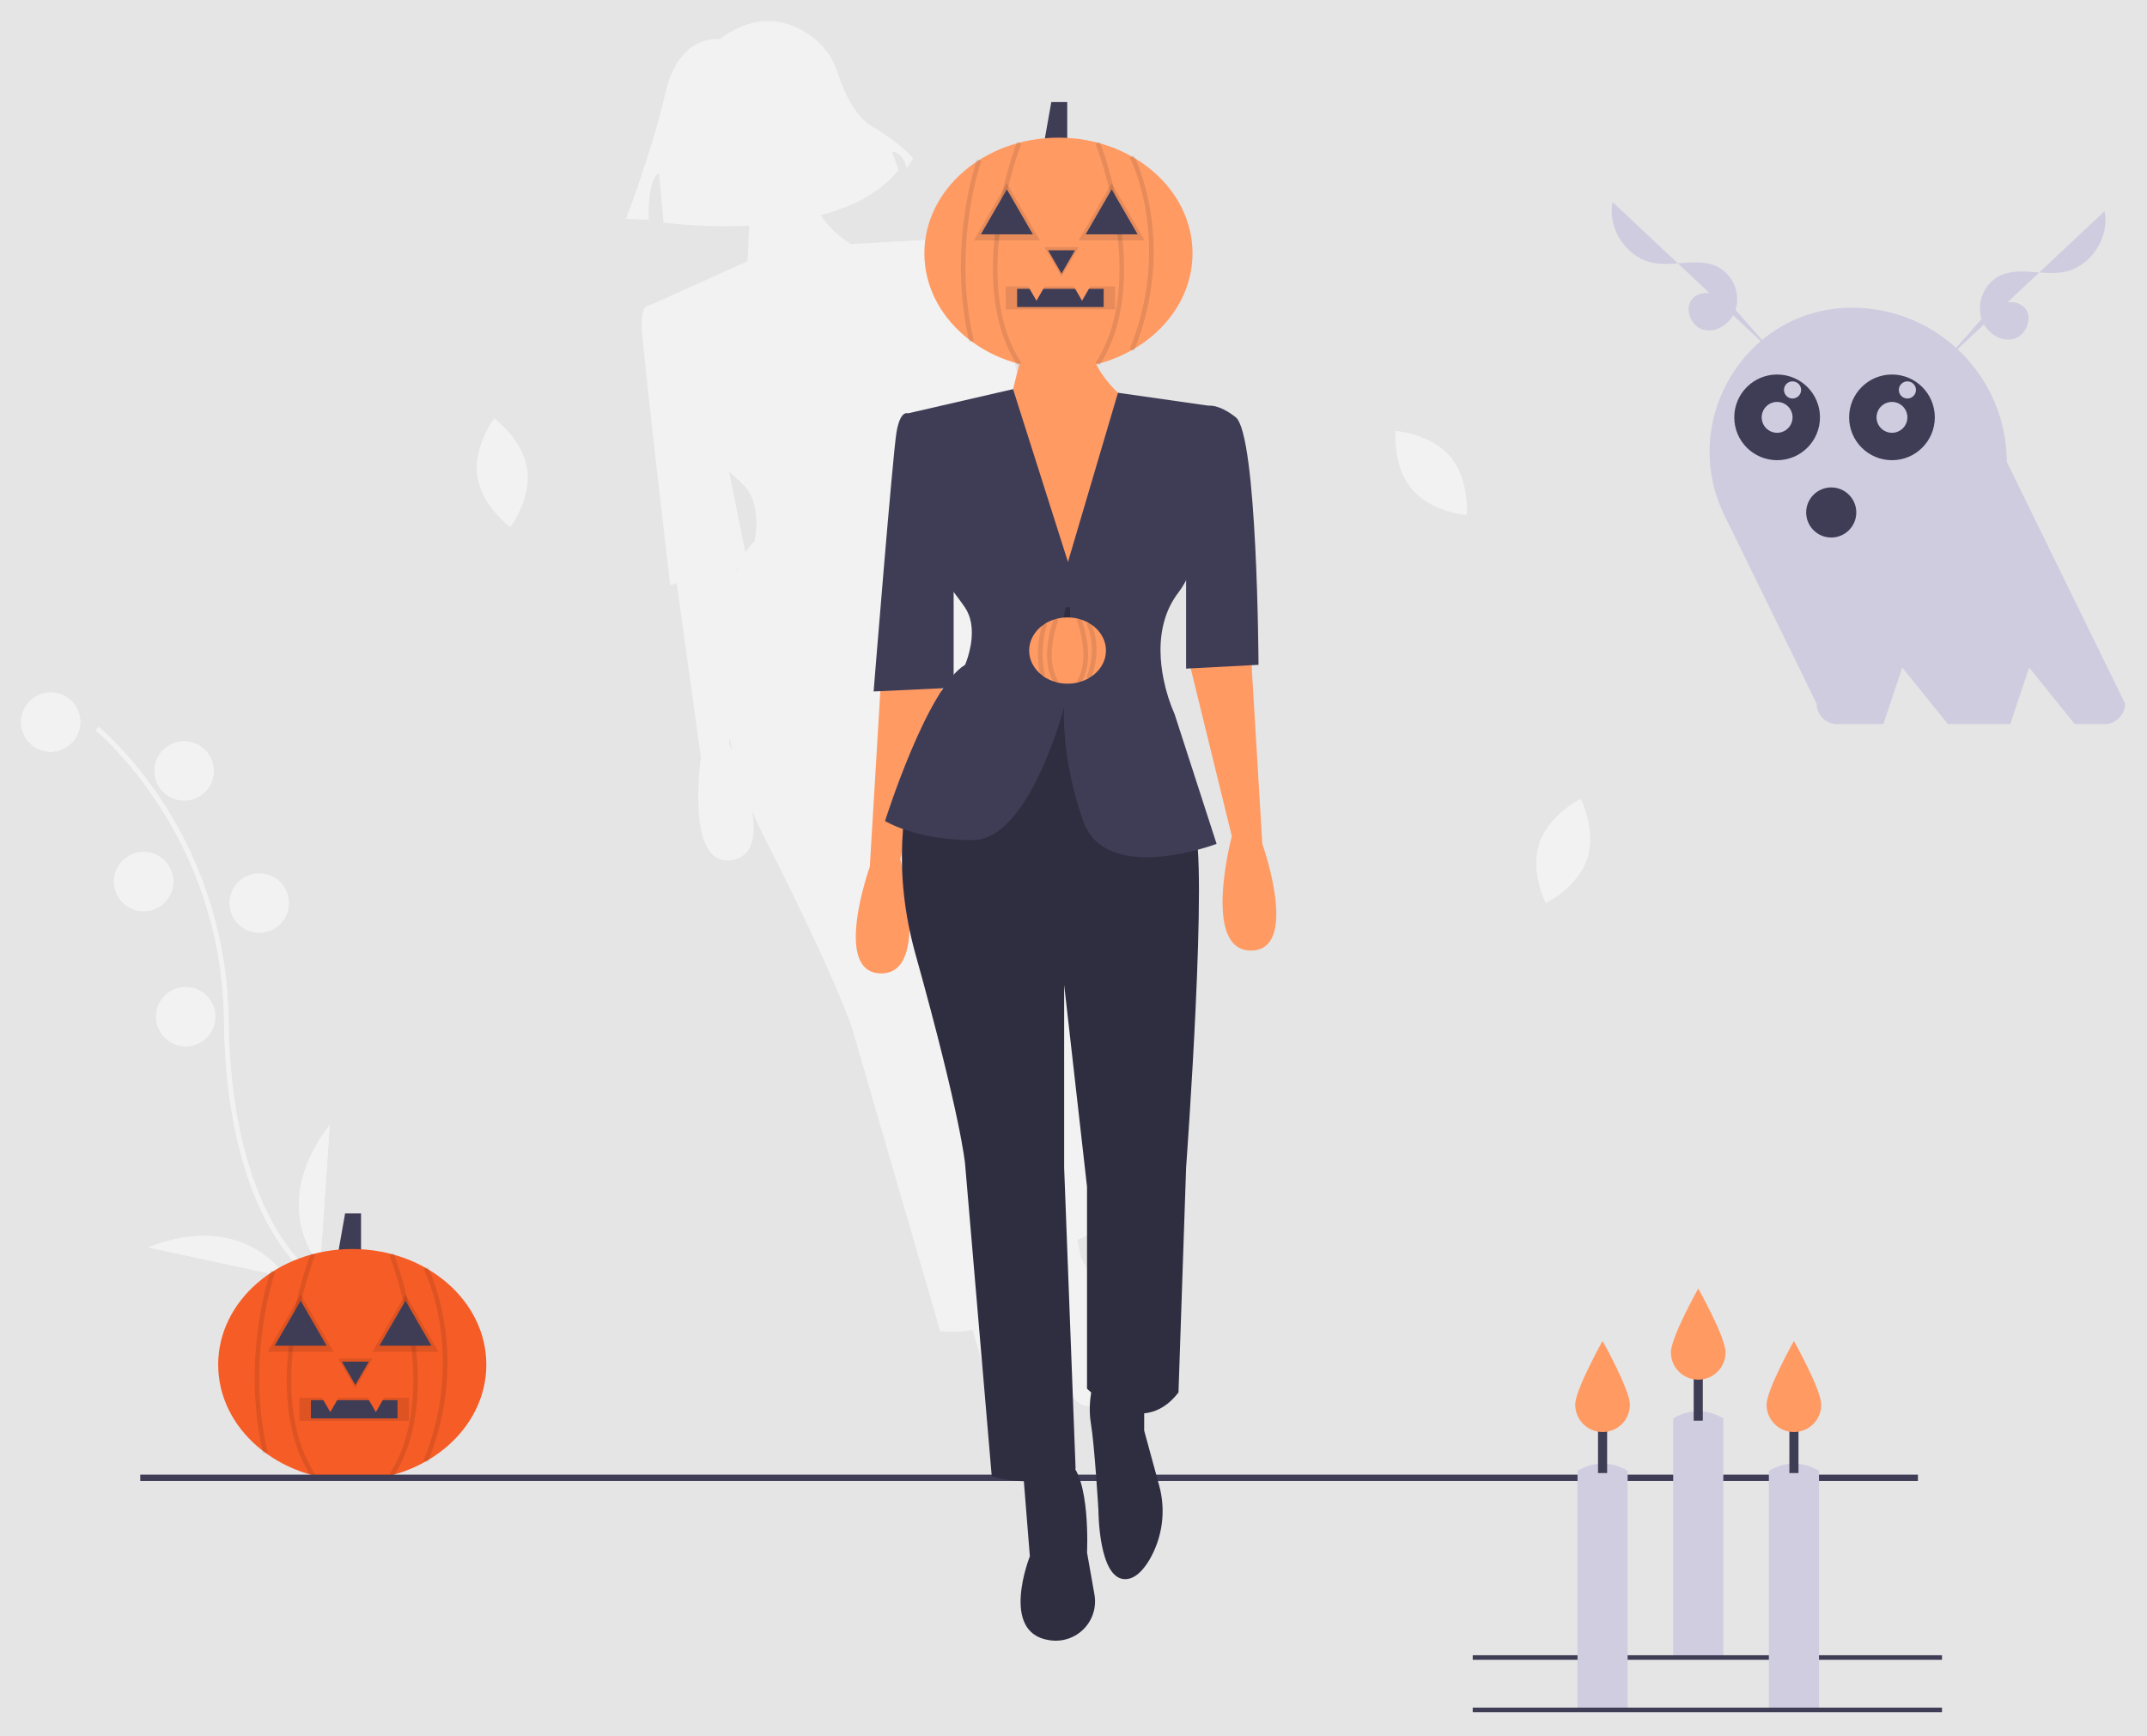 <svg width="408" height="330" viewBox="0 0 408 330" fill="none" xmlns="http://www.w3.org/2000/svg">
<rect width="408" height="330" fill="#E5E5E5"/>
<g id="Group 1" filter="url(#filter0_d)">
<g id="undraw_spooky_self_gn9s 1" clip-path="url(#clip0)">
<path id="Vector" d="M9.629 138.89C12.737 138.89 15.257 136.37 15.257 133.262C15.257 130.154 12.737 127.634 9.629 127.634C6.521 127.634 4.002 130.154 4.002 133.262C4.002 136.37 6.521 138.89 9.629 138.89Z" fill="#F2F2F2"/>
<path id="Vector_2" d="M49.265 173.291C52.373 173.291 54.892 170.772 54.892 167.664C54.892 164.556 52.373 162.036 49.265 162.036C46.157 162.036 43.637 164.556 43.637 167.664C43.637 170.772 46.157 173.291 49.265 173.291Z" fill="#F2F2F2"/>
<path id="Vector_3" d="M27.294 169.205C30.402 169.205 32.921 166.685 32.921 163.577C32.921 160.469 30.402 157.95 27.294 157.95C24.186 157.95 21.666 160.469 21.666 163.577C21.666 166.685 24.186 169.205 27.294 169.205Z" fill="#F2F2F2"/>
<path id="Vector_4" d="M57.594 237.508C57.444 237.393 53.855 234.58 50.186 227.289C46.821 220.599 42.767 208.702 42.57 190.011C42.196 154.602 18.424 135.042 18.183 134.848L18.727 134.174C18.788 134.223 24.893 139.194 30.95 148.514C38.97 160.876 43.301 175.267 43.436 190.002C43.808 225.35 57.98 236.712 58.123 236.823L57.594 237.508Z" fill="#F2F2F2"/>
<path id="Vector_5" d="M34.985 148.169C38.093 148.169 40.612 145.649 40.612 142.541C40.612 139.433 38.093 136.913 34.985 136.913C31.877 136.913 29.357 139.433 29.357 142.541C29.357 145.649 31.877 148.169 34.985 148.169Z" fill="#F2F2F2"/>
<path id="Vector_6" d="M35.295 194.883C38.403 194.883 40.923 192.363 40.923 189.255C40.923 186.147 38.403 183.628 35.295 183.628C32.187 183.628 29.668 186.147 29.668 189.255C29.668 192.363 32.187 194.883 35.295 194.883Z" fill="#F2F2F2"/>
<path id="Vector_7" d="M60.843 236.484C60.843 236.484 50.625 225.567 62.663 209.818L60.843 236.484Z" fill="#F2F2F2"/>
<path id="Vector_8" d="M54.291 238.729C54.291 238.729 46.621 225.894 28.159 233.116L54.291 238.729Z" fill="#F2F2F2"/>
<path id="Vector_9" d="M9.629 138.89C12.737 138.89 15.257 136.37 15.257 133.262C15.257 130.154 12.737 127.634 9.629 127.634C6.521 127.634 4.002 130.154 4.002 133.262C4.002 136.37 6.521 138.89 9.629 138.89Z" fill="#F2F2F2"/>
<path id="Vector_10" d="M49.265 173.291C52.373 173.291 54.892 170.772 54.892 167.664C54.892 164.556 52.373 162.036 49.265 162.036C46.157 162.036 43.637 164.556 43.637 167.664C43.637 170.772 46.157 173.291 49.265 173.291Z" fill="#F2F2F2"/>
<path id="Vector_11" d="M27.294 169.205C30.402 169.205 32.921 166.685 32.921 163.577C32.921 160.469 30.402 157.95 27.294 157.95C24.186 157.95 21.666 160.469 21.666 163.577C21.666 166.685 24.186 169.205 27.294 169.205Z" fill="#F2F2F2"/>
<path id="Vector_12" d="M57.594 237.508C57.444 237.393 53.855 234.58 50.186 227.289C46.821 220.599 42.767 208.702 42.57 190.011C42.196 154.602 18.424 135.042 18.183 134.848L18.727 134.174C18.788 134.223 24.893 139.194 30.95 148.514C38.97 160.876 43.301 175.267 43.436 190.002C43.808 225.35 57.98 236.712 58.123 236.823L57.594 237.508Z" fill="#F2F2F2"/>
<path id="Vector_13" d="M34.985 148.169C38.093 148.169 40.612 145.649 40.612 142.541C40.612 139.433 38.093 136.913 34.985 136.913C31.877 136.913 29.357 139.433 29.357 142.541C29.357 145.649 31.877 148.169 34.985 148.169Z" fill="#F2F2F2"/>
<path id="Vector_14" d="M35.295 194.883C38.403 194.883 40.923 192.363 40.923 189.255C40.923 186.147 38.403 183.628 35.295 183.628C32.187 183.628 29.668 186.147 29.668 189.255C29.668 192.363 32.187 194.883 35.295 194.883Z" fill="#F2F2F2"/>
<path id="Vector_15" d="M60.843 236.484C60.843 236.484 50.625 225.567 62.663 209.818L60.843 236.484Z" fill="#F2F2F2"/>
<path id="Vector_16" d="M54.291 238.729C54.291 238.729 46.621 225.894 28.159 233.116L54.291 238.729Z" fill="#F2F2F2"/>
<path id="Vector_17" d="M68.61 234.015H64.281L65.58 226.656H68.61V234.015Z" fill="#3F3D56"/>
<path id="Vector_18" d="M66.941 277.396C81.012 277.396 92.42 267.552 92.42 255.408C92.42 243.265 81.012 233.421 66.941 233.421C52.87 233.421 41.462 243.265 41.462 255.408C41.462 267.552 52.87 277.396 66.941 277.396Z" fill="#F65C26"/>
<path id="Vector_19" opacity="0.1" d="M50.007 272.25C45.698 253.765 51.421 237.683 51.479 237.523L52.293 237.819C52.236 237.977 46.602 253.828 50.85 272.054L50.007 272.25Z" fill="black"/>
<path id="Vector_20" opacity="0.1" d="M81.295 273.968L80.492 273.645C88.709 253.252 80.593 237.371 80.51 237.213L81.277 236.811C81.361 236.973 89.66 253.208 81.295 273.968Z" fill="black"/>
<path id="Vector_21" opacity="0.1" d="M59.146 276.68C48.745 260.665 58.982 234.479 59.087 234.216L59.891 234.537C59.788 234.795 49.716 260.571 59.873 276.208L59.146 276.68Z" fill="black"/>
<path id="Vector_22" opacity="0.1" d="M74.736 276.68L74.01 276.208C84.17 260.565 74.094 234.795 73.991 234.537L74.795 234.216C74.9 234.479 85.137 260.665 74.736 276.68Z" fill="black"/>
<path id="Vector_23" opacity="0.1" d="M57.138 242.087L60.277 247.523L63.415 252.959H57.138H50.861L54 247.523L57.138 242.087Z" fill="black"/>
<path id="Vector_24" d="M57.138 243.243L59.609 247.523L62.081 251.804H57.138H52.195L54.667 247.523L57.138 243.243Z" fill="#3F3D56"/>
<path id="Vector_25" opacity="0.1" d="M67.528 259.859L65.904 257.047L64.281 254.236H67.528H70.775L69.151 257.047L67.528 259.859Z" fill="black"/>
<path id="Vector_26" d="M67.528 259.261L66.249 257.047L64.971 254.833H67.528H70.084L68.806 257.047L67.528 259.261Z" fill="#3F3D56"/>
<path id="Vector_27" opacity="0.1" d="M77.052 242.087L80.19 247.523L83.329 252.959H77.052H70.775L73.913 247.523L77.052 242.087Z" fill="black"/>
<path id="Vector_28" d="M77.052 243.243L79.523 247.523L81.994 251.804H77.052H72.109L74.58 247.523L77.052 243.243Z" fill="#3F3D56"/>
<path id="Vector_29" opacity="0.1" d="M77.701 261.698H56.922V266.073H77.701V261.698Z" fill="black"/>
<path id="Vector_30" d="M75.537 262.154H59.086V265.617H75.537V262.154Z" fill="#3F3D56"/>
<path id="Vector_31" d="M62.766 264.417L61.487 262.203L60.209 259.989H62.766H65.323L64.044 262.203L62.766 264.417Z" fill="#F65C26"/>
<path id="Vector_32" d="M71.424 264.417L70.145 262.203L68.867 259.989H71.424H73.981L72.702 262.203L71.424 264.417Z" fill="#F65C26"/>
<path id="Vector_33" d="M205.478 121.09L196.808 88.185L198.083 87.859C198.083 87.859 189.295 44.913 184.578 42.557C180.885 40.711 179.181 41.422 179.181 41.422L161.742 42.397C159.446 41.002 157.471 39.139 155.945 36.929C161.838 35.361 167.27 32.7 170.747 28.289L169.508 24.782C169.508 24.782 171.674 24.884 172.294 27.979L173.532 26.122C173.532 26.122 171.364 23.337 165.895 20.14C162.306 18.042 160.227 13.099 159.222 9.949C158.413 7.313 156.827 4.983 154.671 3.264C150.87 0.306 144.487 -2.368 136.797 3.435C136.797 3.435 129.059 2.302 126.483 13.548C123.907 24.794 118.958 37.589 118.958 37.589L123.292 37.794C123.292 37.794 122.877 30.366 125.249 28.817L126.077 38.309C131.484 38.961 136.936 39.157 142.375 38.894L142.056 45.638L123.369 54.078C123.369 54.078 121.806 53.652 121.95 58.055C122.093 62.457 127.36 107.194 127.36 107.194L128.602 106.883L133.192 140C133.192 140 130.074 161.304 139.305 159.455C143.198 158.676 143.68 154.638 142.935 150.229C143.554 151.68 144.233 153.145 144.984 154.625C159.621 183.452 162.038 191.831 162.038 191.831L178.67 249.062C180.729 249.247 182.803 249.153 184.836 248.784L188.758 262.552C188.758 262.552 185.922 277.891 195.437 277.462C195.532 277.458 195.626 277.453 195.719 277.448C196.895 277.376 198.038 277.027 199.053 276.429C200.069 275.832 200.928 275.002 201.562 274.009C202.196 273.015 202.585 271.886 202.699 270.713C202.813 269.541 202.648 268.358 202.217 267.261L199.267 259.708C199.267 259.708 197.613 248.604 193.925 244.584C193.953 244.56 193.981 244.538 194.008 244.513L180.642 188.843L173.815 154.759L185.614 191.54L193.151 229.175C193.151 229.175 193.485 229.397 194.064 229.716C194.119 231.664 194.483 233.59 195.141 235.423C196.705 239.541 199.833 251.471 199.833 251.471C199.833 251.471 202.393 264.252 207.363 263.257C209.138 262.901 210.334 261.06 211.137 258.84C211.957 256.492 212.292 254.002 212.122 251.52C211.952 249.039 211.28 246.618 210.146 244.404L205.367 234.852L204.723 231.639C206.847 230.997 208.856 229.472 210.336 226.471L203.365 184.292C203.365 184.292 197.762 139.57 193.685 124.583C195.684 123.594 196.957 122.797 196.957 122.797L184.31 100.219C182.968 98.308 181.838 96.255 180.943 94.098L180.935 94.1C179.608 90.939 178.491 86.871 178.941 82.704C179.126 80.844 179.644 79.031 180.469 77.354C180.866 76.534 181.189 75.68 181.435 74.803L184.734 91.271L185.583 91.054L199.513 120.808C199.513 120.808 198.098 143.248 207.33 141.399C216.561 139.551 205.478 121.09 205.478 121.09ZM142.592 89.985C144.273 93.252 143.656 97.475 143.458 98.548C143.425 98.718 143.407 98.81 143.407 98.81C142.713 99.476 142.12 100.239 141.645 101.076L138.557 85.657C139.412 86.448 140.324 87.209 141.273 88.159C141.804 88.696 142.249 89.312 142.592 89.985V89.985ZM140.21 103.978C140.135 104.155 140.062 104.335 139.989 104.517L140.009 104.028L140.21 103.978ZM138.589 137.442L138.644 136.134C138.803 136.983 138.981 137.843 139.179 138.712C138.82 137.912 138.589 137.442 138.589 137.442L138.589 137.442Z" fill="#F2F2F2"/>
<path id="Vector_34" d="M364.471 276.31H26.656V277.514H364.471V276.31Z" fill="#3F3D56"/>
<path id="Vector_35" d="M202.809 22.76H198.48L199.779 15.4H202.809V22.76Z" fill="#3F3D56"/>
<path id="Vector_36" d="M167.464 124.544L165.291 160.754C165.291 160.754 158.049 181.031 167.464 181.031C176.878 181.031 171.084 159.305 171.084 159.305L179.775 123.82L167.464 124.544Z" fill="#FF9A63"/>
<path id="Vector_37" d="M237.71 120.199L239.882 156.409C239.882 156.409 247.124 176.686 237.71 176.686C228.295 176.686 234.089 154.96 234.089 154.96L225.398 119.475L237.71 120.199Z" fill="#FF9A63"/>
<path id="Vector_38" d="M194.258 273.727L195.707 291.832C195.707 291.832 189.913 306.315 199.328 307.764C199.422 307.778 199.515 307.792 199.607 307.805C200.775 307.965 201.963 307.848 203.076 307.461C204.189 307.074 205.195 306.43 206.012 305.58C206.828 304.731 207.432 303.7 207.774 302.572C208.116 301.445 208.186 300.252 207.979 299.092L206.57 291.107C206.57 291.107 207.294 276.624 202.949 273.727C198.604 270.83 194.258 273.727 194.258 273.727Z" fill="#2F2E41"/>
<path id="Vector_39" d="M208.018 257.795C208.018 257.795 206.57 262.14 207.294 266.485C208.018 270.83 208.742 283.141 208.742 283.141C208.742 283.141 208.742 296.177 213.812 296.177C215.622 296.177 217.155 294.606 218.379 292.587C219.644 290.446 220.462 288.07 220.782 285.603C221.103 283.137 220.919 280.631 220.243 278.237L217.432 267.933V259.967L208.018 257.795Z" fill="#2F2E41"/>
<path id="Vector_40" d="M181.223 125.269C181.223 125.269 165.291 146.27 173.981 177.41C182.671 208.55 183.396 217.24 183.396 217.24L188.465 276.624C188.465 276.624 197.155 279.52 204.397 275.175L202.224 217.964V183.204L206.57 221.585V259.967C206.57 259.967 216.708 270.106 223.95 260.691L225.398 217.964C225.398 217.964 229.744 158.581 226.847 152.788C223.95 146.994 217.432 126.717 217.432 126.717L181.223 125.269Z" fill="#2F2E41"/>
<path id="Vector_41" d="M201.14 66.14C215.212 66.14 226.619 56.296 226.619 44.153C226.619 32.01 215.212 22.166 201.14 22.166C187.069 22.166 175.662 32.01 175.662 44.153C175.662 56.296 187.069 66.14 201.14 66.14Z" fill="#FF9A63"/>
<path id="Vector_42" d="M195.707 57.195L191.362 74.576L204.397 112.233L214.536 72.403C214.536 72.403 205.121 65.885 207.294 57.195H195.707Z" fill="#FF9A63"/>
<path id="Vector_43" d="M231.192 156.409C231.192 156.409 210.191 164.375 205.845 152.064C201.5 139.752 202.225 130.338 202.225 130.338C202.225 130.338 195.707 155.684 184.844 155.684C173.981 155.684 168.188 152.064 168.188 152.064C168.188 152.064 176.154 126.717 183.396 122.372C183.396 122.372 183.432 122.285 183.497 122.126C183.903 121.112 185.336 117.093 184.33 113.559C184.126 112.831 183.81 112.14 183.396 111.509C180.499 107.164 177.602 105.716 178.326 94.853L172.533 74.576L192.513 69.97L202.949 102.819L212.45 70.658L229.744 73.127C229.744 73.127 231.192 99.198 223.95 108.612C222.811 110.095 221.948 111.771 221.401 113.559C220.141 117.556 220.438 121.764 221.119 125.124H221.126C221.58 127.415 222.285 129.649 223.226 131.786L231.192 156.409Z" fill="#3F3D56"/>
<path id="Vector_44" d="M225.398 73.851L229.744 73.127C229.744 73.127 231.554 72.765 234.813 75.3C238.974 78.537 239.158 122.372 239.158 122.372L225.398 123.096V73.851V73.851Z" fill="#3F3D56"/>
<path id="Vector_45" d="M176.154 76.024L172.533 74.576C172.533 74.576 171.085 73.851 170.36 78.197C169.636 82.542 166.015 127.441 166.015 127.441L181.223 126.717V94.129L176.154 76.024Z" fill="#3F3D56"/>
<path id="Vector_46" opacity="0.1" d="M184.206 60.995C179.897 42.51 185.62 26.428 185.678 26.268L186.492 26.564C186.435 26.722 180.801 42.573 185.049 60.798L184.206 60.995Z" fill="black"/>
<path id="Vector_47" opacity="0.1" d="M215.494 62.713L214.691 62.389C222.908 41.996 214.792 26.116 214.709 25.958L215.476 25.555C215.56 25.717 223.859 41.953 215.494 62.713Z" fill="black"/>
<path id="Vector_48" opacity="0.1" d="M193.345 65.425C182.944 49.41 193.181 23.224 193.286 22.961L194.09 23.281C193.987 23.54 183.915 49.315 194.072 64.953L193.345 65.425Z" fill="black"/>
<path id="Vector_49" opacity="0.1" d="M208.935 65.425L208.209 64.953C218.369 49.309 208.293 23.54 208.19 23.281L208.995 22.961C209.099 23.224 219.336 49.41 208.935 65.425Z" fill="black"/>
<path id="Vector_50" opacity="0.1" d="M191.337 30.832L194.476 36.268L197.614 41.704H191.337H185.06L188.199 36.268L191.337 30.832Z" fill="black"/>
<path id="Vector_51" d="M191.337 31.988L193.809 36.268L196.28 40.548H191.337H186.394L188.866 36.268L191.337 31.988Z" fill="#3F3D56"/>
<path id="Vector_52" opacity="0.1" d="M201.727 48.603L200.103 45.792L198.48 42.98H201.727H204.974L203.35 45.792L201.727 48.603Z" fill="black"/>
<path id="Vector_53" d="M201.727 48.006L200.448 45.792L199.17 43.578H201.727H204.284L203.005 45.792L201.727 48.006Z" fill="#3F3D56"/>
<path id="Vector_54" opacity="0.1" d="M211.251 30.832L214.389 36.268L217.528 41.704H211.251H204.974L208.112 36.268L211.251 30.832Z" fill="black"/>
<path id="Vector_55" d="M211.251 31.988L213.722 36.268L216.193 40.548H211.251H206.308L208.779 36.268L211.251 31.988Z" fill="#3F3D56"/>
<path id="Vector_56" opacity="0.1" d="M211.9 50.443H191.121V54.817H211.9V50.443Z" fill="black"/>
<path id="Vector_57" d="M209.736 50.898H193.285V54.361H209.736V50.898Z" fill="#3F3D56"/>
<path id="Vector_58" d="M196.965 53.162L195.687 50.948L194.408 48.734H196.965H199.522L198.243 50.948L196.965 53.162Z" fill="#FF9A63"/>
<path id="Vector_59" d="M205.623 53.162L204.345 50.948L203.066 48.734H205.623H208.18L206.901 50.948L205.623 53.162Z" fill="#FF9A63"/>
<path id="Vector_60" d="M203.35 113.535H202.11L202.482 111.427H203.35V113.535Z" fill="#2F2E41"/>
<path id="Vector_61" d="M202.872 125.958C206.902 125.958 210.169 123.139 210.169 119.661C210.169 116.183 206.902 113.364 202.872 113.364C198.842 113.364 195.575 116.183 195.575 119.661C195.575 123.139 198.842 125.958 202.872 125.958Z" fill="#FF9A63"/>
<path id="Vector_62" opacity="0.1" d="M197.721 124.555C196.963 121.202 197.112 117.709 198.153 114.433L198.967 114.729C197.999 117.849 197.86 121.168 198.564 124.358L197.721 124.555Z" fill="black"/>
<path id="Vector_63" opacity="0.1" d="M207.269 125.092L206.466 124.769C208.759 119.078 206.507 114.637 206.484 114.593L207.251 114.191C207.353 114.386 209.717 119.015 207.269 125.092Z" fill="black"/>
<path id="Vector_64" opacity="0.1" d="M200.38 125.921C197.315 121.202 200.211 113.791 200.335 113.478L201.139 113.798C201.111 113.871 198.286 121.108 201.106 125.45L200.38 125.921Z" fill="black"/>
<path id="Vector_65" opacity="0.1" d="M205.363 125.921L204.637 125.45C207.46 121.102 204.633 113.871 204.604 113.798L205.408 113.478C205.533 113.791 208.428 121.202 205.363 125.921Z" fill="black"/>
<path id="Vector_66" d="M327.485 311.071H317.961V265.617C321.135 263.79 324.31 263.79 327.485 265.617V311.071Z" fill="#D0CDE1"/>
<path id="Vector_67" d="M369.043 310.638H279.865V311.504H369.043V310.638Z" fill="#3F3D56"/>
<path id="Vector_68" d="M309.303 321.028H299.779V275.574C302.954 273.747 306.128 273.747 309.303 275.574V321.028Z" fill="#D0CDE1"/>
<path id="Vector_69" d="M305.407 266.916H303.675V276.007H305.407V266.916Z" fill="#3F3D56"/>
<path id="Vector_70" d="M309.736 263.02C309.736 264.397 309.188 265.719 308.214 266.693C307.24 267.667 305.919 268.214 304.541 268.214C303.163 268.214 301.842 267.667 300.868 266.693C299.893 265.719 299.346 264.397 299.346 263.02C299.346 260.151 304.541 250.898 304.541 250.898C304.541 250.898 309.736 260.151 309.736 263.02Z" fill="#FF9A63"/>
<path id="Vector_71" d="M323.588 256.959H321.857V266.05H323.588V256.959Z" fill="#3F3D56"/>
<path id="Vector_72" d="M327.917 253.063C327.917 254.441 327.37 255.762 326.396 256.736C325.422 257.71 324.1 258.258 322.723 258.258C321.345 258.258 320.024 257.71 319.049 256.736C318.075 255.762 317.528 254.441 317.528 253.063C317.528 250.194 322.723 240.942 322.723 240.942C322.723 240.942 327.917 250.194 327.917 253.063Z" fill="#FF9A63"/>
<path id="Vector_73" d="M345.666 321.028H336.143V275.574C339.317 273.747 342.492 273.747 345.666 275.574V321.028Z" fill="#D0CDE1"/>
<path id="Vector_74" d="M341.77 266.916H340.039V276.007H341.77V266.916Z" fill="#3F3D56"/>
<path id="Vector_75" d="M346.099 263.02C346.099 264.397 345.552 265.719 344.578 266.693C343.604 267.667 342.282 268.214 340.904 268.214C339.527 268.214 338.205 267.667 337.231 266.693C336.257 265.719 335.71 264.397 335.71 263.02C335.71 260.151 340.904 250.898 340.904 250.898C340.904 250.898 346.099 260.151 346.099 263.02Z" fill="#FF9A63"/>
<path id="Vector_76" d="M369.043 320.595H279.865V321.461H369.043V320.595Z" fill="#3F3D56"/>
<path id="Vector_77" d="M100.18 85.159C100.331 86.211 100.337 87.28 100.197 88.334C100.168 88.573 100.132 88.808 100.089 89.04L100.09 89.041C99.587 91.536 98.584 93.902 97.141 95.998C97.046 96.133 96.993 96.204 96.993 96.204L96.79 96.05C95.187 94.77 93.797 93.244 92.672 91.529C92.573 91.373 92.475 91.216 92.381 91.055C91.544 89.689 90.98 88.175 90.72 86.595L90.717 86.572C90.692 86.404 90.67 86.235 90.654 86.067C90.522 84.591 90.649 83.103 91.029 81.67C91.074 81.492 91.121 81.316 91.172 81.142C91.749 79.216 92.62 77.391 93.756 75.733C93.85 75.597 93.904 75.526 93.904 75.526C93.904 75.526 93.976 75.578 94.106 75.681C95.664 76.924 97.021 78.4 98.129 80.056C98.227 80.205 98.323 80.355 98.418 80.51C99.066 81.554 99.567 82.683 99.904 83.865C99.962 84.071 100.013 84.282 100.057 84.494C100.106 84.713 100.146 84.934 100.18 85.159Z" fill="#F2F2F2"/>
<path id="Vector_78" d="M275.619 82.82C276.3 83.637 276.866 84.543 277.3 85.514C277.401 85.733 277.493 85.952 277.578 86.172L277.58 86.173C278.461 88.56 278.849 91.101 278.719 93.642C278.71 93.807 278.702 93.896 278.702 93.896L278.449 93.87C276.412 93.622 274.428 93.052 272.57 92.183C272.405 92.102 272.238 92.02 272.074 91.932C270.645 91.209 269.37 90.215 268.32 89.007L268.305 88.989C268.195 88.859 268.088 88.727 267.987 88.593C267.1 87.405 266.427 86.072 265.999 84.653C265.943 84.477 265.891 84.303 265.844 84.128C265.323 82.186 265.108 80.176 265.204 78.168C265.213 78.003 265.222 77.914 265.222 77.914C265.222 77.914 265.311 77.92 265.475 77.939C267.454 78.18 269.383 78.725 271.196 79.553C271.357 79.628 271.518 79.706 271.679 79.788C272.779 80.336 273.798 81.035 274.705 81.864C274.863 82.009 275.017 82.162 275.166 82.319C275.322 82.48 275.473 82.647 275.619 82.82Z" fill="#F2F2F2"/>
<path id="Vector_79" d="M301.605 159.29C301.261 160.296 300.78 161.251 300.175 162.126C300.041 162.325 299.901 162.518 299.758 162.705L299.758 162.707C298.175 164.699 296.205 166.35 293.966 167.559C293.82 167.637 293.74 167.675 293.74 167.675L293.63 167.446C292.786 165.577 292.242 163.585 292.02 161.546C292.004 161.363 291.987 161.178 291.977 160.991C291.854 159.395 292.041 157.79 292.528 156.264L292.535 156.243C292.59 156.081 292.647 155.921 292.709 155.764C293.264 154.39 294.054 153.123 295.044 152.02C295.165 151.881 295.287 151.747 295.412 151.615C296.801 150.162 298.408 148.934 300.174 147.974C300.32 147.896 300.4 147.857 300.4 147.857C300.4 147.857 300.441 147.936 300.51 148.087C301.331 149.903 301.868 151.834 302.101 153.814C302.12 153.99 302.137 154.168 302.151 154.349C302.254 155.574 302.186 156.807 301.948 158.013C301.905 158.223 301.855 158.434 301.798 158.643C301.742 158.86 301.677 159.075 301.605 159.29Z" fill="#F2F2F2"/>
<path id="Vector_80" d="M381.361 83.803C381.338 76.034 378.242 68.591 372.749 63.097C367.256 57.604 359.812 54.508 352.044 54.486V54.486C351.792 54.486 351.541 54.489 351.29 54.495C331.461 55.002 318.982 76.15 327.7 93.966L345.203 129.733C345.206 130.769 345.619 131.761 346.351 132.494C347.084 133.226 348.076 133.639 349.112 133.642H357.907L361.49 122.892L370.173 133.642H382.012L385.596 122.892L394.278 133.642H399.929C400.964 133.639 401.957 133.226 402.689 132.494C403.422 131.761 403.834 130.769 403.837 129.733L381.361 83.803Z" fill="#CFCCE0"/>
<path id="Vector_81" d="M337.711 83.477C342.208 83.477 345.855 79.831 345.855 75.333C345.855 70.836 342.208 67.19 337.711 67.19C333.213 67.19 329.567 70.836 329.567 75.333C329.567 79.831 333.213 83.477 337.711 83.477Z" fill="#3F3D56"/>
<path id="Vector_82" d="M359.536 83.477C364.034 83.477 367.68 79.831 367.68 75.333C367.68 70.836 364.034 67.19 359.536 67.19C355.038 67.19 351.392 70.836 351.392 75.333C351.392 79.831 355.038 83.477 359.536 83.477Z" fill="#3F3D56"/>
<path id="Vector_83" d="M337.711 78.265C339.33 78.265 340.643 76.953 340.643 75.333C340.643 73.714 339.33 72.402 337.711 72.402C336.092 72.402 334.779 73.714 334.779 75.333C334.779 76.953 336.092 78.265 337.711 78.265Z" fill="#CFCCE0"/>
<path id="Vector_84" d="M359.536 78.265C361.155 78.265 362.468 76.953 362.468 75.333C362.468 73.714 361.155 72.402 359.536 72.402C357.917 72.402 356.604 73.714 356.604 75.333C356.604 76.953 357.917 78.265 359.536 78.265Z" fill="#CFCCE0"/>
<path id="Vector_85" d="M340.643 71.75C341.542 71.75 342.271 71.021 342.271 70.121C342.271 69.222 341.542 68.493 340.643 68.493C339.743 68.493 339.014 69.222 339.014 70.121C339.014 71.021 339.743 71.75 340.643 71.75Z" fill="#CFCCE0"/>
<path id="Vector_86" d="M362.468 71.75C363.367 71.75 364.096 71.021 364.096 70.121C364.096 69.222 363.367 68.493 362.468 68.493C361.568 68.493 360.839 69.222 360.839 70.121C360.839 71.021 361.568 71.75 362.468 71.75Z" fill="#CFCCE0"/>
<path id="Vector_87" d="M347.993 98.176C350.623 98.176 352.755 96.044 352.755 93.415C352.755 90.785 350.623 88.653 347.993 88.653C345.363 88.653 343.231 90.785 343.231 93.415C343.231 96.044 345.363 98.176 347.993 98.176Z" fill="#3F3D56"/>
<path id="Vector_88" d="M369.163 65.038L376.033 57.242C377.154 55.969 378.318 54.664 379.847 53.932C381.377 53.2 383.382 53.185 384.61 54.354C386.483 56.137 385.153 59.77 382.65 60.417C380.147 61.063 377.474 59.202 376.596 56.77C376.087 55.212 376.142 53.524 376.754 52.003C377.365 50.482 378.493 49.225 379.939 48.454C383.621 46.629 388.077 48.444 392.121 47.717C397.225 46.799 400.984 41.225 399.924 36.149" fill="#CFCCE0"/>
<path id="Vector_89" d="M337.213 63.307L330.344 55.51C329.223 54.238 328.059 52.932 326.529 52.2C324.999 51.468 322.994 51.454 321.766 52.623C319.893 54.405 321.223 58.038 323.726 58.685C326.229 59.332 328.903 57.47 329.78 55.038C330.29 53.48 330.234 51.792 329.623 50.272C329.011 48.751 327.883 47.494 326.437 46.722C322.756 44.898 318.3 46.713 314.256 45.985C309.151 45.067 305.392 39.494 306.453 34.417" fill="#CFCCE0"/>
</g>
</g>
<defs>
<filter id="filter0_d" x="0" y="0" width="408" height="329.645" filterUnits="userSpaceOnUse" color-interpolation-filters="sRGB">
<feFlood flood-opacity="0" result="BackgroundImageFix"/>
<feColorMatrix in="SourceAlpha" type="matrix" values="0 0 0 0 0 0 0 0 0 0 0 0 0 0 0 0 0 0 127 0" result="hardAlpha"/>
<feOffset dy="4"/>
<feGaussianBlur stdDeviation="2"/>
<feComposite in2="hardAlpha" operator="out"/>
<feColorMatrix type="matrix" values="0 0 0 0 0 0 0 0 0 0 0 0 0 0 0 0 0 0 0.25 0"/>
<feBlend mode="normal" in2="BackgroundImageFix" result="effect1_dropShadow"/>
<feBlend mode="normal" in="SourceGraphic" in2="effect1_dropShadow" result="shape"/>
</filter>
<clipPath id="clip0">
<rect width="400" height="321.645" fill="white" transform="translate(4)"/>
</clipPath>
</defs>
</svg>

